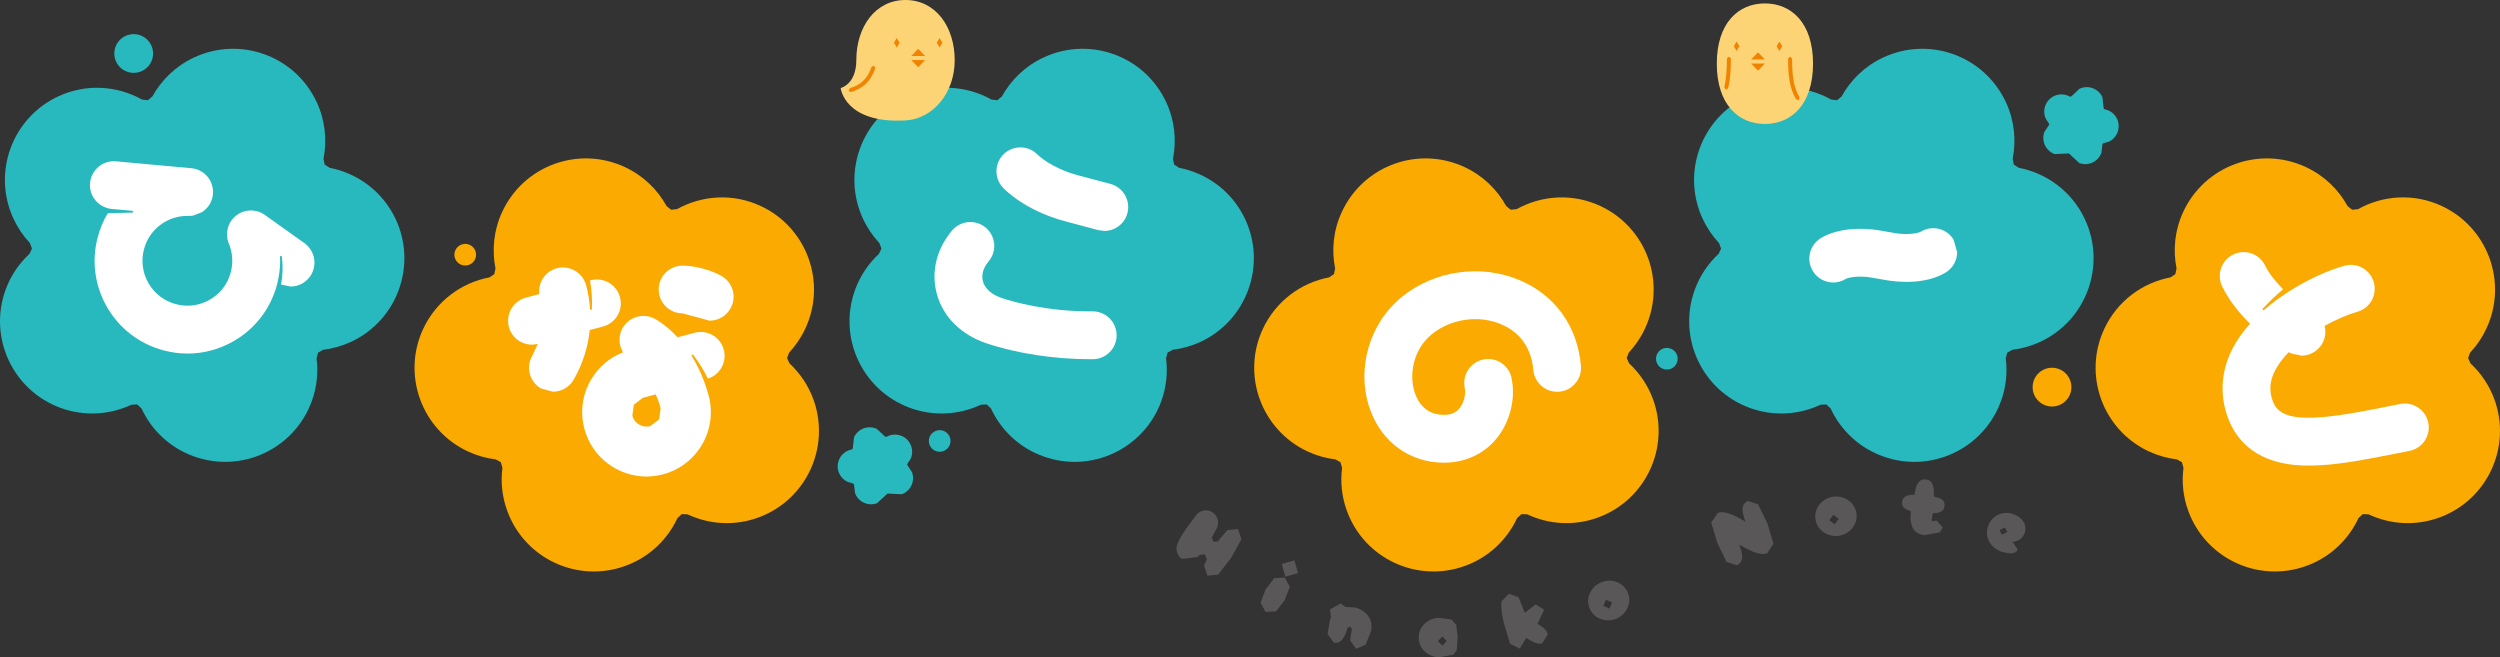 <?xml version="1.0" encoding="utf-8"?>
<!-- Generator: Adobe Illustrator 27.0.1, SVG Export Plug-In . SVG Version: 6.00 Build 0)  -->
<svg version="1.1" id="레이어_1" xmlns="http://www.w3.org/2000/svg" xmlns:xlink="http://www.w3.org/1999/xlink" x="0px"
	 y="0px" viewBox="0 0 720 189.275" enable-background="new 0 0 720 189.275" xml:space="preserve">
<rect x="0" y="0" width="720" height="189.275" fill="#333333" stroke="none"/>
<path fill="#28B9BE" d="M101.112,98.445c13.296-6.2,19.057-22.02,12.857-35.3c-3.743-8.024-11.002-13.264-19.074-14.827l-1.4-0.928
	l-0.326-1.643c1.058-5.338,0.505-11.051-1.969-16.356C84.999,16.077,69.196,10.348,55.9,16.549
	c-5.305,2.474-9.391,6.478-12.027,11.246l-1.302,1.074l-1.66-0.195c-7.194-4.02-16.112-4.655-24.152-0.911
	C3.462,33.964-2.299,49.766,3.917,63.063c1.221,2.604,2.816,4.931,4.688,6.933l0.602,1.579l-0.699,1.513
	c-3.011,2.767-5.404,6.266-6.901,10.351c-5.013,13.802,2.099,29.019,15.868,34.047c6.917,2.506,14.176,1.969,20.361-0.928
	l1.676-0.081l1.237,1.156c2.865,6.185,8.089,11.262,14.99,13.769c13.802,5.029,29.035-2.084,34.047-15.852
	c1.498-4.102,1.888-8.317,1.384-12.369l0.439-1.628l1.465-0.814C95.79,100.414,98.508,99.649,101.112,98.445"/>
<path fill="#28B9BE" d="M345.778,98.445c13.28-6.2,19.041-22.02,12.84-35.3c-3.743-8.024-10.985-13.264-19.074-14.827l-1.4-0.928
	l-0.325-1.643c1.058-5.338,0.505-11.051-1.97-16.356c-6.2-13.313-22.004-19.042-35.284-12.841
	c-5.305,2.474-9.407,6.478-12.027,11.246l-1.318,1.074l-1.66-0.195c-7.194-4.02-16.112-4.655-24.152-0.911
	c-13.28,6.201-19.041,22.004-12.841,35.301c1.237,2.604,2.815,4.931,4.687,6.933l0.603,1.579l-0.7,1.513
	c-2.994,2.767-5.387,6.266-6.884,10.351c-5.029,13.802,2.083,29.019,15.852,34.047c6.917,2.506,14.175,1.969,20.36-0.928
	l1.677-0.081l1.237,1.156c2.864,6.185,8.089,11.262,15.005,13.769c13.785,5.029,29.019-2.084,34.047-15.852
	c1.481-4.102,1.888-8.317,1.367-12.369l0.44-1.628l1.464-0.814C340.439,100.414,343.157,99.649,345.778,98.445"/>
<path fill="#28B9BE" d="M587.598,98.445c13.296-6.2,19.057-22.004,12.857-35.3c-3.743-8.024-11.002-13.264-19.074-14.827
	l-1.417-0.928l-0.309-1.643c1.042-5.338,0.505-11.051-1.969-16.356c-6.217-13.313-22.005-19.042-35.301-12.841
	c-5.305,2.474-9.391,6.478-12.027,11.262l-1.302,1.058l-1.66-0.195c-7.194-4.02-16.112-4.655-24.152-0.911
	c-13.296,6.201-19.057,22.004-12.857,35.301c1.237,2.604,2.815,4.931,4.687,6.933l0.603,1.579l-0.7,1.513
	c-2.994,2.767-5.387,6.266-6.884,10.351c-5.013,13.802,2.083,29.019,15.868,34.047c6.917,2.506,14.176,1.969,20.344-0.928
	l1.693-0.081l1.221,1.156c2.881,6.185,8.105,11.262,15.006,13.769c13.785,5.029,29.035-2.084,34.047-15.852
	c1.498-4.102,1.888-8.317,1.384-12.369l0.439-1.628l1.465-0.814C582.276,100.414,584.994,99.649,587.598,98.445"/>
<path fill="#FAAA00" d="M231.933,94.63c6.216-13.296,0.455-29.1-12.841-35.3c-8.024-3.743-16.943-3.092-24.136,0.911l-1.676,0.162
	l-1.302-1.042c-2.62-4.769-6.705-8.772-12.012-11.246c-13.313-6.201-29.099-0.456-35.301,12.841
	c-2.489,5.305-3.027,11.002-1.969,16.356l-0.342,1.644l-1.4,0.928c-8.073,1.53-15.314,6.803-19.074,14.826
	c-6.2,13.281-0.439,29.084,12.857,35.301c2.605,1.204,5.322,1.969,8.04,2.295l1.465,0.814l0.455,1.628
	c-0.521,4.052-0.113,8.268,1.384,12.369c4.997,13.769,20.246,20.881,34.031,15.852c6.901-2.506,12.141-7.6,14.99-13.768l1.237-1.139
	l1.693,0.065c6.168,2.913,13.426,3.434,20.344,0.928c13.785-5.029,20.897-20.246,15.884-34.047
	c-1.497-4.085-3.906-7.584-6.884-10.351l-0.7-1.53l0.586-1.562C229.117,99.561,230.728,97.234,231.933,94.63"/>
<path fill="#FAAA00" d="M473.754,94.63c6.216-13.296,0.455-29.1-12.841-35.3c-8.024-3.743-16.959-3.092-24.136,0.911l-1.676,0.162
	l-1.302-1.042c-2.62-4.769-6.705-8.772-12.012-11.246c-13.313-6.201-29.099-0.456-35.301,12.841
	c-2.489,5.305-3.043,11.002-1.969,16.356l-0.342,1.644l-1.4,0.928c-8.073,1.53-15.314,6.803-19.074,14.826
	c-6.2,13.281-0.439,29.084,12.857,35.301c2.605,1.204,5.322,1.969,8.04,2.295l1.465,0.814l0.455,1.628
	c-0.521,4.052-0.113,8.268,1.384,12.369c4.997,13.769,20.246,20.881,34.031,15.852c6.901-2.506,12.141-7.6,14.99-13.768l1.237-1.139
	l1.693,0.065c6.168,2.913,13.426,3.434,20.344,0.928c13.785-5.029,20.897-20.246,15.884-34.047
	c-1.497-4.085-3.906-7.584-6.884-10.351l-0.716-1.53l0.602-1.562C470.937,99.561,472.549,97.234,473.754,94.63"/>
<path fill="#FAAA00" d="M716.082,94.63c6.201-13.296,0.439-29.1-12.841-35.3c-8.024-3.743-16.959-3.109-24.136,0.911l-1.676,0.162
	l-1.319-1.042c-2.619-4.769-6.705-8.772-12.011-11.246c-13.313-6.201-29.1-0.456-35.301,12.841
	c-2.473,5.305-3.027,11.002-1.953,16.356l-0.342,1.644l-1.4,0.928c-8.089,1.53-15.331,6.803-19.074,14.826
	c-6.2,13.281-0.456,29.084,12.841,35.301c2.62,1.204,5.338,1.969,8.056,2.295l1.465,0.814l0.455,1.628
	c-0.536,4.052-0.13,8.268,1.368,12.369c5.012,13.769,20.262,20.881,34.03,15.852c6.918-2.506,12.142-7.6,15.006-13.768l1.22-1.139
	l1.693,0.065c6.169,2.913,13.427,3.434,20.344,0.928c13.802-5.013,20.897-20.246,15.885-34.047
	c-1.497-4.085-3.906-7.584-6.884-10.351l-0.7-1.53l0.586-1.562C713.266,99.561,714.861,97.234,716.082,94.63"/>
<path fill="#FFFFFF" d="M87.682,70.027l-11.425-8.138l-0.081-0.065l-0.342-0.212l-0.26-0.146l-0.293-0.163l-0.326-0.147l-0.26-0.114
	l-0.374-0.131l-0.244-0.049l-0.39-0.097l-0.293-0.049l-0.358-0.065l-0.359-0.016l-0.292-0.032l-0.391,0.016l-0.26,0.016
	l-0.406,0.033l-0.261,0.049l-0.358,0.081l-0.326,0.081l-0.293,0.081l-0.373,0.13l-0.261,0.114l-0.373,0.179l-0.244,0.147
	l-0.326,0.195l-0.26,0.179l-0.277,0.212l-0.276,0.212l-0.212,0.212l-0.293,0.293l-0.179,0.195l-0.26,0.326l-0.163,0.227
	l-0.212,0.326l-0.147,0.277l-0.146,0.277l-0.163,0.342l-0.097,0.244l-0.147,0.391l-0.049,0.244l-0.097,0.391l-0.049,0.293
	l-0.066,0.358l-0.016,0.342l-0.033,0.309l0.016,0.391l0.017,0.26l0.049,0.407l0.033,0.277l0.081,0.342l0.081,0.326l0.08,0.293
	l0.147,0.374l0.033,0.098c1.09,2.653,1.285,5.533,0.553,8.316c-0.895,3.337-3.028,6.136-6.022,7.844
	c-2.995,1.725-6.478,2.197-9.814,1.286c-3.337-0.895-6.119-3.011-7.86-6.022c-1.71-2.994-2.197-6.461-1.286-9.814
	c1.547-5.794,6.819-9.716,12.809-9.57h0.08l0.473-0.016h0.195l0.586-0.081l0.066-0.016l2.489-0.96l0.033-0.033l0.489-0.342
	l0.097-0.081l0.374-0.342l0.13-0.114l0.309-0.342l0.147-0.162l0.276-0.326l0.13-0.212l0.212-0.325l0.13-0.244l0.179-0.326L60.812,58
	l0.113-0.342l0.098-0.277l0.097-0.342l0.081-0.309l0.065-0.342l0.049-0.342l0.017-0.342l0.016-0.358v-0.374l-0.033-0.309
	l-0.032-0.374l-0.066-0.309l-0.081-0.342l-0.081-0.325l-0.113-0.326l-0.098-0.309l-0.146-0.293l-0.147-0.325l-0.162-0.261
	l-0.163-0.293l-0.196-0.261l-0.212-0.277l-0.212-0.26l-0.212-0.228l-0.26-0.244l-0.244-0.212l-0.26-0.212l-0.244-0.179l-0.293-0.195
	l-0.276-0.147l-0.309-0.163l-0.293-0.147l-0.31-0.13l-0.342-0.13l-0.309-0.065l-0.358-0.097l-0.31-0.049l-0.374-0.049l-0.13-0.016
	L33.421,46.46c-3.776-0.358-7.128,2.425-7.486,6.234c-0.293,3.092,1.546,5.924,4.312,6.998l0.033,0.016l0.44,0.162l0.26,0.081
	l0.358,0.098l0.227,0.032l0.277,0.049l0.326,0.049l5.989,0.537l0.244,0.26l-0.26,0.261l-7.096,0.162
	c-1.253,2.067-2.213,4.346-2.864,6.803c-1.872,6.884-0.912,14.078,2.652,20.263c3.581,6.168,9.326,10.579,16.226,12.434
	c2.312,0.619,4.622,0.928,6.949,0.928c4.638,0,9.195-1.22,13.313-3.597c6.185-3.564,10.595-9.326,12.451-16.209l0.097-0.374
	l0.033-0.244c0.456-1.806,0.699-3.629,0.765-5.468v-0.147l0.016-0.765l-0.016-0.26l-0.016-0.733v-0.146l0.243-0.261l0.277,0.228
	c0.342,2.669,0.276,5.403-0.212,8.105l2.718,0.57c2.149,0,4.264-1.009,5.615-2.897C91.49,76.537,90.773,72.24,87.682,70.027"/>
<path fill="#FFFFFF" d="M169.834,95.056c-0.489,4.98-2.051,9.847-4.622,14.306c-1.27,2.214-3.597,3.45-5.973,3.45l-3.434-0.928
	c-3.288-1.904-4.427-6.119-2.523-9.407l1.595-3.418l-1.66,0.212c-3.044,0-5.827-2.018-6.657-5.094
	c-0.976-3.678,1.205-7.47,4.866-8.447l3.89-1.042c-0.39-3.336,1.709-6.526,5.045-7.438c2.718-0.716,5.485,0.293,7.161,2.36
	l0.326,0.455l0.081,0.098l0.276,0.488l0.066,0.13l0.179,0.39l0.049,0.114l0.081,0.162l0.227,0.684
	c0.603,2.295,0.976,4.606,1.139,6.933v0.032l0.26,0.212l0.244-0.244c0.147-2.751-0.033-5.518-0.536-8.284l0.227-0.065
	c3.661-0.976,7.437,1.204,8.414,4.882c0.993,3.678-1.188,7.438-4.865,8.431L169.834,95.056z M207.835,79.497
	c-3.011-1.741-7.747-2.994-11.23-2.994h-0.016c-3.824,0-6.885,3.076-6.885,6.868c0,3.808,3.076,6.884,6.885,6.884h0.016l4.329,1.172
	l3.434,0.928c2.393,0,4.688-1.237,5.973-3.45C212.263,85.617,211.123,81.401,207.835,79.497 M208.454,100.704
	c0.96,3.597-1.091,7.242-4.589,8.349c-1.319-2.734-2.8-5.013-4.264-6.901l-0.342-0.049l-0.081,0.342
	c1.237,1.986,2.409,4.297,3.434,6.949l0.309,0.83l0.13,0.391l0.26,0.716l0.228,0.749l0.553,1.839
	c1.269,4.769,0.618,9.765-1.871,14.062c-2.474,4.264-6.462,7.34-11.247,8.626c-1.594,0.407-3.19,0.635-4.784,0.635
	c-8.17,0-15.673-5.468-17.887-13.736c-1.285-4.785-0.634-9.765,1.856-14.062c2.133-3.678,5.371-6.461,9.277-7.975
	c-1.204-1.986-1.4-4.573-0.244-6.787c1.774-3.369,5.924-4.671,9.294-2.93c0.569,0.309,3.434,1.888,6.656,5.387l4.882-1.302
	C203.685,94.844,207.478,97.025,208.454,100.704 M190.259,117.564L190.259,117.564c-0.391-1.497-0.879-2.815-1.401-3.987
	l-3.743,1.009l-2.572,1.969l-0.422,3.19c0.602,2.23,2.912,3.581,5.158,2.962l2.572-1.953L190.259,117.564"/>
<path fill="#FFFFFF" d="M321.582,96.525c0.033,3.792-3.027,6.9-6.835,6.933h-0.603c-10.497,0-21.45-1.676-30.141-4.622
	c-7.193-2.441-12.352-7.552-14.159-14.062c-1.774-6.315-0.179-13.02,4.346-18.391c2.458-2.897,6.787-3.271,9.7-0.83
	c2.913,2.458,3.287,6.787,0.846,9.7c-1.579,1.871-2.165,3.939-1.644,5.81c0.586,2.083,2.49,3.759,5.321,4.736
	c3.484,1.172,12.891,3.873,25.682,3.873h0.57h0.049C318.489,89.672,321.566,92.732,321.582,96.525 M319.824,52.972l-9.488-2.523
	c-7.65-2.067-11.474-5.859-11.507-5.907l0.066,0.081c-2.605-2.783-6.966-2.897-9.749-0.309c-2.767,2.604-2.898,6.966-0.293,9.732
	c0.635,0.683,6.478,6.641,17.919,9.684l9.487,2.539l1.791,0.244c3.027,0,5.81-2.018,6.64-5.094
	C325.666,57.741,323.502,53.965,319.824,52.972"/>
<path fill="#FFFFFF" d="M437.706,80.706c-11.181-4.736-24.511-2.864-33.967,4.801c-9.488,7.682-13.247,21.011-9.163,32.42
	c3.368,9.456,11.523,15.331,21.287,15.331h0.147c6.053-0.049,11.409-2.555,15.054-7.03c3.857-4.785,5.501-11.409,4.263-17.349
	c-0.748-3.711-4.41-6.12-8.137-5.355c-3.71,0.765-6.103,4.427-5.354,8.138c0.342,1.611-0.065,4.134-1.481,5.892
	c-1.058,1.302-2.458,1.904-4.426,1.921h-0.066c-5.061,0-7.324-3.353-8.332-6.168c-1.807-5.078-0.7-12.581,4.882-17.089
	c5.451-4.426,13.459-5.566,19.936-2.832c3.808,1.628,8.528,5.224,9.244,13.166c0.342,3.776,3.694,6.591,7.471,6.25
	c3.792-0.342,6.591-3.694,6.249-7.47C454.306,93.971,447.878,85.02,437.706,80.706"/>
<path fill="#FFFFFF" d="M539.186,79.975l3.987,0.7c2.473,0.439,11.034,1.562,17.186-2.197c2.132-1.286,3.304-3.564,3.304-5.875
	l-1.025-3.581c-1.97-3.255-6.2-4.28-9.456-2.295c-0.749,0.44-3.824,1.042-7.617,0.374l-3.987-0.7h-0.016
	c-5.095-0.911-12.272-0.798-17.171,2.181c-3.238,1.986-4.28,6.233-2.295,9.472c1.97,3.239,6.217,4.28,9.456,2.295
	C532.301,79.894,535.394,79.292,539.186,79.975"/>
<path fill="#FFFFFF" d="M699.363,121.793c-0.733-3.727-4.346-6.184-8.073-5.452l-8.772,1.725
	c-18.57,3.581-25.877,2.962-27.928-2.442c-1.122-3.011-0.944-5.826,0.602-8.87c0.961-1.871,2.344-3.646,3.956-5.322l0.878,0.407
	l2.898,0.602c2.604-0.049,5.061-1.578,6.2-4.101c0.635-1.481,0.732-3.06,0.358-4.492c3.581-1.986,7.015-3.385,9.375-4.036
	c3.677-1.009,5.826-4.801,4.817-8.463c-0.992-3.678-4.801-5.843-8.446-4.817c-3.987,1.074-9.44,3.385-14.875,6.705l-0.146,0.081
	l-1.108,0.7l-0.504,0.325c-1.547,1.026-3.076,2.099-4.557,3.287l-0.049,0.033l-1.97,1.628l-0.032,0.032l-0.359-0.016V88.95
	c1.856-2.034,3.857-3.922,5.908-5.631c-2.214-2.214-4.102-4.655-5.175-6.836c-1.644-3.418-5.761-4.85-9.195-3.19
	c-3.418,1.66-4.851,5.777-3.174,9.195c1.741,3.646,4.638,7.421,8.007,10.757c-2.018,2.246-3.776,4.671-5.095,7.259
	c-3.287,6.478-3.694,13.378-1.188,20.002c2.067,5.468,7.08,12.255,19.188,13.411c1.595,0.147,3.255,0.212,4.948,0.162
	c6.331-0.097,13.167-1.318,19.302-2.506l8.756-1.709C697.653,129.133,700.095,125.52,699.363,121.793"/>
<path fill="#28B9BE" d="M44.086,15.416c0,3.076-2.49,5.566-5.583,5.566c-3.076,0-5.583-2.49-5.583-5.566
	c0-3.076,2.506-5.582,5.583-5.582C41.596,9.834,44.086,12.34,44.086,15.416"/>
<path fill="#FAAA00" d="M596.563,111.492c0,3.076-2.49,5.583-5.583,5.583c-3.076,0-5.583-2.506-5.583-5.583
	c0-3.076,2.506-5.582,5.583-5.582C594.073,105.91,596.563,108.416,596.563,111.492"/>
<path fill="#28B9BE" d="M273.748,126.989c0,1.725-1.401,3.125-3.109,3.125c-1.741,0-3.141-1.4-3.141-3.125
	c0-1.709,1.4-3.108,3.141-3.108C272.347,123.881,273.748,125.28,273.748,126.989"/>
<path fill="#FAAA00" d="M137.111,73.348c0,1.725-1.401,3.125-3.109,3.125c-1.741,0-3.141-1.4-3.141-3.125
	c0-1.709,1.4-3.108,3.141-3.108C135.711,70.24,137.111,71.64,137.111,73.348"/>
<path fill="#28B9BE" d="M483.178,103.324c0,1.709-1.401,3.109-3.125,3.109c-1.725,0-3.125-1.4-3.125-3.109
	c0-1.725,1.4-3.125,3.125-3.125C481.778,100.199,483.178,101.599,483.178,103.324"/>
<path fill="#595757" d="M350.817,165.499l-3.076,0.293l-0.961-2.946l0.782-1.758l-0.505-1.4l-1.53,0.065l-0.553,0.651l-4.557,0.57
	c-1.464-0.976-1.969-2.816-1.285-4.41c0.586-1.497,1.611-3.027,2.506-4.378l3.044-4.052c1.188-1.27,3.075-1.546,4.541-0.586
	c1.481,0.976,1.937,2.799,1.285,4.427l-1.122,2.165l-0.374,0.635l0.423,1.237l1.351-0.065l0.39-0.586l2.295-2.701l3.092-0.293
	l0.961,2.946l-2.962,5.354L350.817,165.499"/>
<path fill="#595757" d="M367.521,176.063l-3.044,0.179l-1.431-2.669l1.416-3.776l2.523-3.288l3.027-0.162l1.448,2.669l-1.481,3.857
	L367.521,176.063z M370.158,166.087l-1.009-3.661l3.646-1.042l1.025,3.678L370.158,166.087"/>
<path fill="#595757" d="M393.283,185.683l-2.735,1.156l-1.725-2.409l0.505-3.238l-0.456-0.765l-0.781,0.407
	c-0.521,1.806-1.563,4.882-3.987,4.199l-1.741-2.425l0.635-3.939l0.325-0.944l-0.276-2.246l3.044-1.693l1.367,0.993l2.929,0.195
	c3.207,0.895,5.322,3.646,4.395,7.015L393.283,185.683"/>
<path fill="#595757" d="M419.541,187.288l-1.025,1.27l-3.89,0.716c-3.157,0.065-5.989-2.311-6.038-5.566
	c-0.066-3.238,2.685-5.712,5.843-5.761l3.597,0.472l1.383,1.595l0.407,3.515L419.541,187.288 M415.44,183.285l-1.351,1.351
	l1.383,1.318l1.139-1.35L415.44,183.285"/>
<path fill="#595757" d="M442.808,179.693c1.171,0.716,2.636,1.546,2.961,3.011l-1.676,2.636c-1.497,0.325-3.32-0.863-4.541-1.595
	l-1.871,3.043l-2.751-1.367l-1.807-5.875c-0.374-1.644-1.009-4.753-0.651-6.413l2.083-2.132l2.815,1.026l1.758,4.459l3.157-2.408
	l2.425,1.53L442.808,179.693"/>
<path fill="#595757" d="M465.43,178.233c-2.946,1.155-6.445-0.049-7.65-3.06c-1.204-3.011,0.472-6.298,3.418-7.486
	c2.945-1.172,6.428,0.033,7.649,3.044C470.052,173.741,468.36,177.045,465.43,178.233 M462.501,172.715l-0.749,1.791l1.757,0.765
	l0.782-1.774L462.501,172.715"/>
<path fill="#595757" d="M510.753,156.582l-1.791,2.767c-2.295,0.895-6.103-1.367-8.039-2.49c0.618,1.806,1.773,4.931-0.733,5.924
	l-2.945-0.944l-2.653-5.501l-1.757-5.826l1.871-2.799c2.279-0.895,6.038,1.383,7.959,2.506c-0.619-1.806-1.758-4.931,0.748-5.908
	l2.929,0.928l2.669,5.501L510.753,156.582"/>
<path fill="#595757" d="M529.476,154.325c-3.141,0.39-6.233-1.66-6.641-4.882c-0.423-3.223,2.051-5.989,5.176-6.396
	c3.157-0.407,6.249,1.643,6.656,4.866C535.092,151.151,532.617,153.918,529.476,154.325 M528.012,148.254l-1.156,1.546l1.514,1.172
	l1.204-1.53L528.012,148.254"/>
<path fill="#595757" d="M558.64,153.326l-4.362,0.798c-3.369-0.309-4.28-3.092-4.02-6.07l0.081-0.651l-0.18-0.26
	c-1.253-0.407-2.506-0.944-2.343-2.572c0.179-1.871,2.034-2.116,3.564-2.099c0.26-1.823,0.733-4.622,3.207-4.394
	c2.522,0.228,2.36,2.962,2.376,4.785l0.081,0.147c1.432,0.374,3.174,0.781,2.995,2.701c-0.18,1.806-1.937,2.099-3.418,2.099
	l-0.016,0.212l-0.277,1.856v0.065v0.032l0.13,0.147l1.335-0.195l1.724,2.018L558.64,153.326"/>
<path fill="#595757" d="M579.379,156.06l-0.05,0.033l0.033,0.032l0.39,0.098l1.319,2.018c-0.57,1.676-3.288,1.074-4.509,0.684
	c-3.157-1.042-5.094-4.02-4.036-7.292c1.025-3.076,4.102-4.622,7.21-3.613c2.343,0.781,4.232,2.864,3.401,5.42
	C582.585,155.1,581.104,156.028,579.379,156.06 M577.426,151.91l-1.531,0.765l0.652,1.318l1.546-0.798L577.426,151.91"/>
<path fill="#28B9BE" d="M262.242,132.202c1.138-2.473,0.08-5.436-2.393-6.575c-1.497-0.7-3.174-0.586-4.508,0.147l-0.31,0.033
	l-0.243-0.179l-2.246-2.099c-2.474-1.155-5.42-0.081-6.575,2.392l-0.359,3.06l-0.065,0.293l-0.261,0.179
	c-1.513,0.293-2.864,1.27-3.564,2.766c-1.155,2.474-0.081,5.42,2.409,6.559l1.497,0.455l0.261,0.13l0.081,0.309l0.276,2.311
	c0.912,2.571,3.76,3.89,6.331,2.946l2.799-2.571l0.228-0.212l0.309,0.016l3.808,0.179c2.555-0.944,3.89-3.776,2.945-6.347
	l-1.285-1.937l-0.13-0.277l0.114-0.293L262.242,132.202"/>
<path fill="#28B9BE" d="M607.322,40.815c2.473-1.139,3.547-4.101,2.392-6.575c-0.7-1.497-2.05-2.474-3.548-2.751l-0.276-0.179
	l-0.049-0.325l-0.359-3.027c-1.172-2.474-4.102-3.564-6.591-2.392l-2.23,2.083l-0.26,0.195l-0.293-0.032
	c-1.335-0.748-3.011-0.863-4.508-0.163c-2.474,1.156-3.548,4.085-2.393,6.575l0.862,1.302l0.114,0.277l-0.13,0.293l-1.285,1.92
	c-0.928,2.572,0.406,5.42,2.962,6.364l3.792-0.179l0.326-0.016l0.227,0.212l2.783,2.572c2.588,0.944,5.42-0.391,6.347-2.962
	l0.26-2.295l0.081-0.309l0.276-0.163L607.322,40.815"/>
<path fill="#FCD475" d="M260.779,0c-8.724,0-14.16,7.764-14.16,17.333c0,6.982-4.508,8.024-4.508,8.024s1.107,10.302,18.668,9.326
	c7.812-0.423,14.175-7.763,14.175-17.349C274.954,7.764,269.501,0,260.779,0"/>
<polygon fill="#F08300" points="264.433,19.358 266.435,17.291 262.448,17.291 "/>
<polygon fill="#F08300" points="264.433,14.065 262.448,16.132 266.435,16.132 "/>
<polygon fill="#F08300" points="259.077,12.317 258.263,13.684 257.465,12.317 258.263,10.95 "/>
<polygon fill="#F08300" points="271.411,12.317 270.596,13.684 269.798,12.317 270.596,10.95 "/>
<path fill="#F08300" d="M244.933,26.51l-0.554-0.423l0.391-0.716c3.108-0.83,5.191-2.881,6.233-6.103l0.716-0.374l0.373,0.733
	c-1.155,3.564-3.564,5.94-6.998,6.868L244.933,26.51"/>
<path fill="#FCD475" d="M508.288,0.985c-7.65,0-13.85,5.631-13.85,17.349c0,11.734,6.201,17.366,13.85,17.366
	c7.649,0,13.866-5.631,13.866-17.366C522.154,6.616,515.937,0.985,508.288,0.985"/>
<path fill="#F08300" d="M517.763,28.846l-0.473-0.277c-2.05-3.141-2.327-7.665-2.327-11.702l0.586-0.57l0.57,0.57
	c0,3.857,0.26,8.203,2.132,11.083l-0.163,0.798L517.763,28.846"/>
<path fill="#F08300" d="M497.149,25.811l-0.147-0.016l-0.407-0.7c0.652-2.604,0.749-5.631,0.749-8.235l0.586-0.57l0.569,0.57
	c0,2.686-0.097,5.81-0.797,8.528L497.149,25.811"/>
<polygon fill="#F08300" points="506.304,15.066 504.318,17.133 508.305,17.133 "/>
<polygon fill="#F08300" points="506.304,20.359 508.305,18.292 504.318,18.292 "/>
<polygon fill="#F08300" points="511.674,13.318 512.47,14.686 513.285,13.318 512.47,11.951 "/>
<polygon fill="#F08300" points="499.341,13.318 500.138,14.686 500.952,13.318 500.138,11.951 "/>
</svg>
